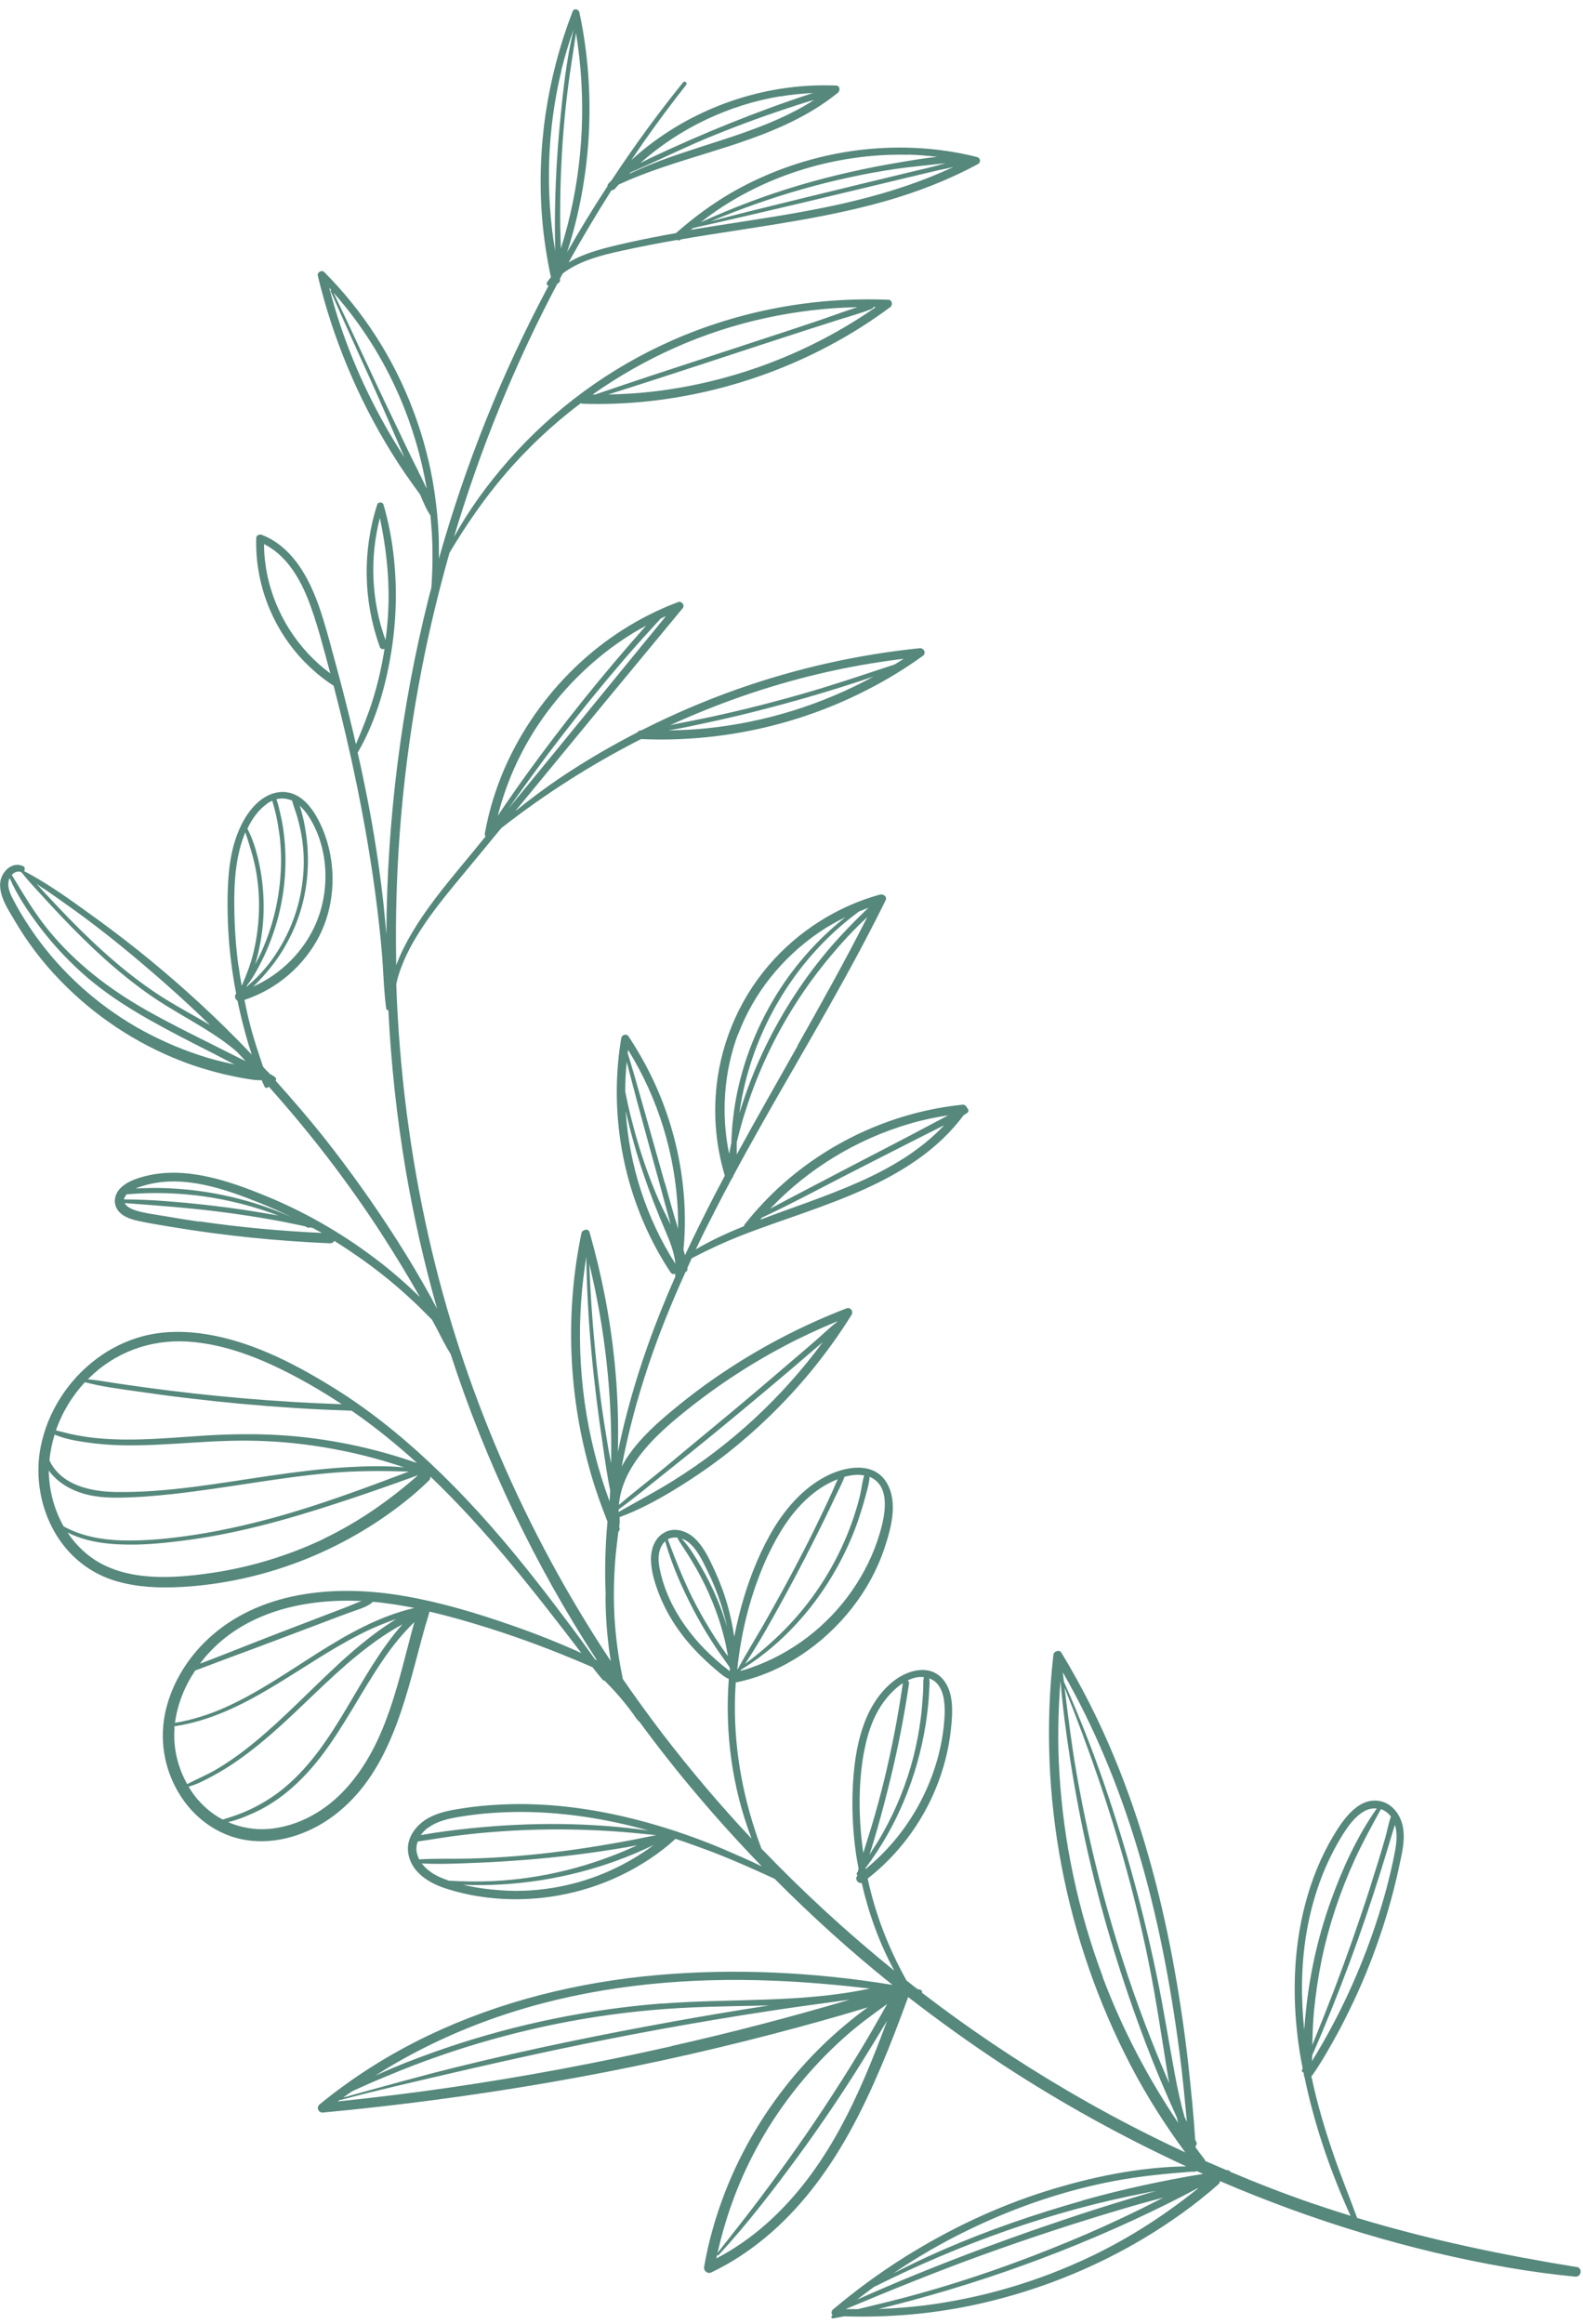 <svg width="139" height="204" viewBox="0 0 139 204" fill="none" xmlns="http://www.w3.org/2000/svg">
<path d="M138.439 198.996C131.911 197.938 125.476 196.595 119.165 194.685C118.463 192.753 117.679 190.857 117.02 188.913C116.293 186.773 115.652 184.61 115.183 182.402C115.172 182.359 115.16 182.316 115.149 182.274C115.789 181.4 116.335 180.46 116.878 179.506C117.451 178.498 117.992 177.484 118.494 176.434C119.507 174.377 120.38 172.251 121.119 170.085C121.861 167.933 122.467 165.726 122.928 163.497C123.17 162.395 123.425 161.228 123.123 160.103C122.891 159.235 122.271 158.409 121.372 158.147C119.376 157.568 117.929 159.725 117.071 161.161C115.971 163.011 115.161 165.029 114.615 167.113C113.489 171.382 113.451 175.878 114.14 180.225C114.211 180.663 114.301 181.112 114.387 181.547C114.37 181.597 114.338 181.652 114.325 181.716C114.276 181.821 114.374 181.901 114.453 181.911C114.473 181.982 114.492 182.053 114.5 182.142C114.487 182.207 114.502 182.264 114.542 182.299C115.351 186.232 116.651 190.11 118.26 193.768C118.371 194.013 118.483 194.258 118.595 194.503C117.457 194.151 116.33 193.782 115.2 193.398C112.783 192.566 110.404 191.647 108.049 190.645C107.976 190.543 107.849 190.47 107.684 190.484C107.062 190.223 106.454 189.959 105.828 189.684C105.813 189.627 105.794 189.556 105.732 189.496C105.475 189.168 105.233 188.837 104.99 188.505C104.979 188.462 104.982 188.416 104.985 188.369C105.07 188.285 105.114 188.166 105.048 188.032C105.029 187.961 104.981 187.897 104.948 187.83C104.809 185.594 104.576 183.352 104.333 181.128C103.984 178.048 103.526 174.967 102.954 171.916C101.819 165.903 100.214 159.971 97.869 154.313C96.551 151.111 94.987 148.021 93.198 145.067C93.028 144.777 92.531 144.925 92.496 145.255C91.798 151.408 92.05 157.673 93.204 163.756C94.363 169.854 96.417 175.804 99.287 181.305C100.676 183.97 102.293 186.512 104.077 188.933C100.505 187.281 97.005 185.442 93.618 183.45C89.23 180.872 84.999 178.024 80.963 174.925C80.993 174.81 80.927 174.675 80.779 174.638C80.699 174.629 80.635 174.616 80.552 174.592C80.224 174.344 79.911 174.093 79.598 173.841C78.031 171.026 76.867 168.057 76.189 164.898C78.842 162.829 80.922 160.059 82.189 156.943C82.857 155.314 83.301 153.593 83.493 151.848C83.647 150.418 83.805 148.545 82.77 147.373C81.541 145.993 79.568 146.644 78.337 147.661C77.056 148.721 76.224 150.195 75.719 151.749C75.17 153.422 74.964 155.171 74.88 156.918C74.788 158.865 74.893 160.805 75.164 162.731C75.232 163.155 75.303 163.594 75.389 164.029C75.365 164.111 75.345 164.208 75.321 164.291C75.3 164.327 75.279 164.363 75.254 164.385C75.188 164.479 75.229 164.575 75.305 164.631C75.007 164.894 75.316 165.36 75.664 165.283C76.273 167.957 77.219 170.572 78.525 172.984C74.413 169.661 70.523 166.08 66.863 162.27C65.323 158.182 64.477 153.877 64.531 149.499C64.535 148.887 64.573 148.282 64.606 147.663C64.635 147.655 64.686 147.672 64.728 147.66C68.708 146.823 72.295 144.351 74.79 141.181C76.037 139.595 77.019 137.821 77.658 135.911C78.239 134.184 78.861 131.927 77.897 130.217C76.759 128.203 74.136 128.722 72.433 129.636C70.569 130.639 69.128 132.246 68.024 134.022C66.839 135.957 65.967 138.082 65.317 140.24C64.976 141.369 64.699 142.511 64.472 143.67C64.332 142.747 64.145 141.82 63.883 140.899C63.579 139.821 63.171 138.755 62.699 137.737C62.26 136.787 61.766 135.744 60.989 135.022C60.293 134.369 59.202 134.021 58.326 134.53C57.446 135.025 57.124 136.057 57.164 137.008C57.195 138.037 57.542 139.104 57.919 140.056C58.286 140.964 58.748 141.832 59.289 142.648C59.911 143.596 60.651 144.466 61.45 145.274C61.848 145.671 62.256 146.049 62.675 146.41C63.09 146.757 63.502 147.15 63.995 147.384C63.644 152.086 64.275 156.845 65.95 161.264C65.961 161.306 65.976 161.363 66.002 161.402C63.236 158.466 60.63 155.381 58.18 152.192C56.973 150.608 55.805 148.999 54.677 147.363C54.669 147.335 54.68 147.317 54.672 147.288C54.183 144.947 53.912 142.563 53.904 140.185C53.893 138.998 53.953 137.792 54.05 136.607C54.109 136.026 54.172 135.46 54.246 134.876C54.269 134.732 54.277 134.593 54.3 134.449C54.399 134.362 54.451 134.21 54.377 134.047C54.377 134.047 54.373 134.033 54.369 134.019C54.415 133.732 54.428 133.438 54.403 133.171C55.996 132.591 57.5 131.791 58.942 130.932C60.501 129.995 62.009 128.981 63.462 127.875C66.309 125.677 68.904 123.166 71.186 120.404C72.481 118.821 73.68 117.172 74.764 115.432C74.956 115.121 74.706 114.7 74.316 114.85C70.673 116.254 67.193 118.041 63.931 120.181C62.299 121.244 60.725 122.413 59.217 123.657C57.759 124.856 56.309 126.145 55.223 127.702C54.987 128.025 54.788 128.368 54.592 128.726C55.163 125.704 55.972 122.71 56.954 119.792C57.885 117.025 58.986 114.32 60.191 111.662C60.302 111.617 60.38 111.505 60.366 111.341C60.366 111.341 60.359 111.312 60.355 111.298C60.48 111.02 60.605 110.743 60.74 110.447C62.18 109.695 63.654 109.01 65.168 108.421C67.029 107.694 68.917 107.066 70.793 106.396C74.223 105.171 77.656 103.84 80.634 101.729C82.156 100.65 83.516 99.37 84.621 97.884C84.728 97.825 84.82 97.77 84.923 97.696C85.105 97.572 85.047 97.358 84.913 97.257C84.867 97.086 84.707 96.946 84.499 96.971C78.705 97.562 73.137 100.03 68.785 103.882C67.544 104.977 66.409 106.182 65.391 107.477C65.359 107.531 65.328 107.585 65.325 107.632C63.871 108.22 62.437 108.879 61.098 109.665C61.606 108.582 62.146 107.507 62.691 106.446C63.214 105.421 63.74 104.41 64.285 103.409C64.346 103.347 64.388 103.275 64.397 103.196C66.136 99.953 67.966 96.762 69.81 93.568C72.259 89.311 74.709 85.053 76.93 80.69C77.212 80.141 77.481 79.596 77.759 79.033C77.93 78.697 77.556 78.447 77.255 78.527C73.47 79.572 70.04 81.773 67.492 84.744C64.757 87.934 63.123 91.972 62.847 96.151C62.686 98.528 62.961 100.926 63.646 103.199C63.374 103.73 63.084 104.25 62.812 104.781C61.891 106.553 60.995 108.365 60.147 110.179C60.101 110.008 60.059 109.851 60.013 109.681C60.114 108.738 60.145 107.769 60.134 106.81C60.12 105.441 59.998 104.07 59.786 102.708C59.364 100.044 58.577 97.447 57.442 94.99C56.792 93.592 56.031 92.24 55.181 90.957C55.004 90.699 54.597 90.839 54.551 91.126C53.623 96.654 54.356 102.423 56.617 107.539C57.246 108.973 58.001 110.357 58.877 111.679C58.983 111.849 59.156 111.863 59.292 111.797C59.299 111.825 59.293 111.857 59.286 111.89C59.287 111.95 59.284 111.997 59.299 112.054C58.41 114.062 57.59 116.097 56.857 118.17C55.783 121.205 54.897 124.311 54.253 127.459C54.382 122.846 53.987 118.222 53.097 113.7C52.738 111.844 52.289 109.996 51.768 108.167C51.665 107.783 51.121 107.928 51.054 108.251C49.647 115.022 49.886 122.098 51.714 128.749C52.153 130.386 52.72 131.989 53.341 133.562C53.151 135.657 53.091 137.779 53.181 139.891C53.186 139.966 53.18 140.059 53.17 140.138C53.175 142.044 53.33 143.94 53.632 145.812C46.111 134.462 40.626 121.833 37.623 108.509C35.979 101.229 35.052 93.818 34.793 86.381C34.854 86.151 34.897 85.91 34.972 85.676C35.348 84.447 35.923 83.27 36.596 82.174C38.032 79.806 39.894 77.705 41.639 75.574C42.425 74.616 43.212 73.658 44.013 72.695C47.829 69.705 51.971 67.069 56.292 64.874C63.124 65.179 70.015 63.699 76.111 60.57C77.826 59.699 79.474 58.693 81.03 57.574C81.354 57.35 81.13 56.86 80.757 56.899C75.322 57.455 69.969 58.661 64.822 60.467C61.92 61.489 59.072 62.71 56.33 64.101C56.33 64.101 56.33 64.101 56.316 64.104C56.147 64.104 56.03 64.181 55.952 64.293C53.984 65.309 52.068 66.402 50.211 67.602C48.482 68.706 46.83 69.927 45.24 71.207C47.938 67.936 50.633 64.651 53.331 61.38C55.531 58.715 57.736 56.064 59.937 53.4C60.17 53.124 59.847 52.722 59.53 52.853C56.157 54.123 53.08 56.092 50.495 58.584C47.896 61.081 45.787 64.088 44.336 67.375C43.528 69.225 42.929 71.17 42.572 73.158C42.556 73.269 42.578 73.355 42.64 73.414C42.295 73.842 41.935 74.275 41.59 74.703C39.798 76.892 37.92 79.043 36.434 81.455C35.813 82.46 35.22 83.566 34.792 84.718C34.609 75.963 35.371 67.184 37.056 58.585C37.715 55.204 38.532 51.842 39.469 48.524C40.919 46.091 42.532 43.752 44.378 41.594C46.273 39.392 48.391 37.391 50.681 35.633C50.784 35.559 50.902 35.482 51.001 35.394C51.051 35.411 51.106 35.443 51.167 35.441C58.641 35.682 66.22 33.849 72.813 30.343C74.681 29.355 76.478 28.217 78.179 26.952C78.41 26.784 78.345 26.313 78.008 26.312C71.51 26.054 65.018 27.244 59.061 29.863C53.544 32.287 48.594 35.917 44.622 40.445C42.825 42.498 41.185 44.738 39.864 47.136C42.16 39.442 45.191 31.977 48.951 24.882C49.109 24.839 49.211 24.705 49.172 24.502C49.172 24.502 49.168 24.488 49.164 24.474C49.244 24.315 49.328 24.17 49.408 24.012C50.886 22.883 52.797 22.402 54.609 22.008C56.217 21.653 57.822 21.345 59.449 21.062C59.558 21.124 59.68 21.122 59.79 21.016C59.79 21.016 59.79 21.016 59.804 21.012C60.653 20.861 61.506 20.724 62.345 20.591C67.496 19.775 72.696 19.084 77.715 17.663C80.538 16.86 83.263 15.81 85.85 14.415C86.161 14.255 86.1 13.859 85.772 13.78C82.201 12.875 78.451 12.736 74.801 13.256C71.155 13.79 67.627 14.995 64.428 16.798C62.604 17.836 60.928 19.079 59.35 20.463C57.856 20.726 56.369 21.017 54.879 21.355C53.232 21.736 51.41 22.148 49.929 23.033C51.117 20.884 52.378 18.776 53.693 16.699C53.801 16.701 53.915 16.67 53.996 16.572C54.113 16.434 54.219 16.314 54.339 16.19C59.284 13.919 64.758 13.048 69.647 10.624C71.041 9.93 72.372 9.116 73.582 8.135C73.795 7.956 73.752 7.51 73.414 7.509C67.55 7.265 61.661 9.163 57.016 12.727C56.469 13.148 55.93 13.598 55.427 14.068C55.793 13.543 56.14 13.007 56.506 12.482C57.705 10.772 58.958 9.094 60.251 7.45C60.388 7.276 60.116 7.059 59.978 7.234C57.743 9.999 55.657 12.862 53.715 15.808C53.62 15.91 53.524 16.012 53.429 16.114C53.358 16.194 53.334 16.277 53.339 16.352C52.096 18.241 50.926 20.172 49.796 22.138C49.947 21.67 50.094 21.188 50.227 20.71C50.67 19.157 51.012 17.57 51.26 15.978C51.758 12.854 51.88 9.648 51.648 6.49C51.512 4.665 51.257 2.857 50.874 1.083C50.802 0.812 50.401 0.691 50.283 0.997C48.028 6.835 47.087 13.114 47.618 19.334C47.763 21.019 48.022 22.674 48.375 24.334C48.258 24.472 48.142 24.61 48.044 24.759C47.945 24.907 48.045 25.048 48.164 25.093C44.096 32.698 40.879 40.731 38.536 49.049C38.542 48.559 38.545 48.054 38.534 47.554C38.519 46.81 38.475 46.074 38.399 45.332C38.391 45.303 38.398 45.271 38.405 45.239C38.401 45.225 38.397 45.21 38.393 45.196C38.265 43.857 38.075 42.52 37.795 41.191C36.912 37.033 35.294 33.057 32.985 29.48C31.675 27.451 30.158 25.569 28.46 23.872C28.253 23.669 27.839 23.901 27.901 24.19C29.204 29.624 31.369 34.841 34.303 39.609C35.096 40.907 35.971 42.168 36.885 43.403C37.16 44.031 37.411 44.681 37.794 45.25C37.842 45.771 37.889 46.292 37.922 46.818C38.008 48.397 37.99 49.988 37.878 51.575C37.803 51.869 37.725 52.15 37.651 52.444C35.22 62.097 33.974 72.044 33.927 82.005C33.848 81.08 33.755 80.159 33.661 79.238C33.314 76.111 32.831 72.991 32.219 69.905C31.965 68.615 31.701 67.343 31.405 66.065C32.847 63.603 33.716 60.776 34.226 57.985C34.767 55.078 34.9 52.083 34.602 49.141C34.437 47.492 34.138 45.863 33.668 44.28C33.607 44.053 33.204 44.038 33.129 44.272C31.812 48.348 31.892 52.767 33.352 56.785C33.42 56.98 33.614 57.02 33.764 56.949C33.529 58.477 33.183 59.989 32.721 61.47C32.306 62.787 31.787 64.055 31.253 65.327C30.902 63.789 30.523 62.258 30.129 60.731C29.739 59.218 29.32 57.713 28.916 56.204C28.581 55.012 28.243 53.806 27.794 52.644C26.884 50.279 25.467 47.912 22.983 46.945C22.795 46.873 22.502 46.982 22.502 47.211C22.374 51.197 23.908 55.15 26.673 58.025C27.458 58.837 28.31 59.555 29.258 60.171C29.258 60.171 29.272 60.167 29.29 60.177C29.29 60.177 29.298 60.206 29.302 60.22C30.842 66.139 32.099 72.15 32.927 78.214C33.154 79.923 33.357 81.654 33.51 83.368C33.662 85.081 33.686 86.83 33.913 88.539C33.94 88.638 34.013 88.68 34.102 88.671C34.334 93.37 34.841 98.07 35.625 102.712C36.328 106.827 37.247 110.883 38.38 114.882C38.202 114.564 38.035 114.227 37.858 113.908C36.933 112.234 35.952 110.574 34.921 108.958C32.88 105.752 30.669 102.652 28.305 99.669C26.989 98.023 25.613 96.439 24.213 94.876C24.272 94.753 24.252 94.621 24.117 94.52C23.965 94.409 23.802 94.315 23.642 94.236C23.623 94.164 23.557 94.09 23.467 94.038C23.339 93.905 23.211 93.771 23.098 93.634C22.702 92.443 22.292 91.256 21.982 90.042C21.78 89.288 21.624 88.536 21.465 87.77C24.3 86.842 26.708 84.778 28.054 82.129C29.573 79.097 29.569 75.36 28.124 72.314C27.497 71.003 26.475 69.537 24.843 69.516C23.215 69.51 21.975 70.895 21.288 72.224C20.464 73.787 20.143 75.567 20.041 77.303C19.926 79.165 19.984 81.041 20.128 82.895C20.258 84.355 20.46 85.796 20.738 87.232C20.55 87.389 20.638 87.717 20.855 87.842C20.949 88.305 21.056 88.764 21.164 89.224C21.433 90.342 21.734 91.466 22.107 92.572C21.64 92.087 21.169 91.587 20.687 91.106C18.014 88.404 15.168 85.856 12.199 83.478C10.697 82.279 9.159 81.119 7.585 80C6.063 78.897 4.511 77.802 2.865 76.87C2.63 76.735 2.398 76.614 2.166 76.493C2.166 76.493 2.144 76.468 2.126 76.458C2.21 76.313 2.196 76.088 2.008 76.017C1.002 75.584 0.062 76.599 0.012 77.558C-0.045 78.718 0.716 79.842 1.277 80.79C2.381 82.676 3.712 84.44 5.239 86.014C8.259 89.157 11.974 91.625 16.058 93.186C17.223 93.636 18.421 93.987 19.637 94.287C20.224 94.419 20.812 94.551 21.407 94.651C21.904 94.732 22.441 94.847 22.969 94.813C23.051 95.004 23.147 95.192 23.229 95.384C23.322 95.557 23.526 95.518 23.595 95.377C27.208 99.414 30.523 103.713 33.476 108.262C34.632 110.058 35.745 111.865 36.795 113.72C36.806 113.763 36.85 113.812 36.862 113.855C36.734 113.721 36.61 113.602 36.468 113.472C35.209 112.268 33.88 111.144 32.47 110.119C29.678 108.059 26.622 106.33 23.414 105.008C20.174 103.679 16.398 102.356 12.854 103.214C12.049 103.415 11.187 103.691 10.593 104.278C10.083 104.781 9.901 105.531 10.299 106.157C10.674 106.758 11.433 107.013 12.086 107.158C13.048 107.373 14.024 107.524 15.004 107.688C19.63 108.463 24.298 108.936 28.969 109.134C29.156 109.145 29.284 109.05 29.358 108.923C30.058 109.361 30.748 109.817 31.427 110.291C32.934 111.337 34.375 112.477 35.735 113.714C36.5 114.394 37.215 115.118 37.931 115.842C38.053 116.068 38.171 116.281 38.293 116.508C38.701 117.283 39.087 118.095 39.562 118.838C42.638 128.313 46.965 137.361 52.417 145.741C52.362 145.71 52.312 145.693 52.257 145.662C51.398 144.458 50.524 143.258 49.625 142.08C48.407 140.453 47.16 138.834 45.878 137.255C43.375 134.157 40.706 131.18 37.796 128.45C35.047 125.861 32.081 123.497 28.842 121.542C25.559 119.538 21.963 117.74 18.13 117.119C16.285 116.82 14.381 116.812 12.559 117.285C11.07 117.683 9.672 118.363 8.437 119.305C5.947 121.177 4.165 123.974 3.569 127.017C2.957 130.172 3.794 133.64 5.934 136.072C7.079 137.368 8.541 138.303 10.205 138.788C12.053 139.33 13.992 139.406 15.912 139.303C23.064 138.913 30.083 136.193 35.666 131.722C36.361 131.169 37.032 130.578 37.676 129.947C37.785 129.842 37.802 129.73 37.782 129.599C42.709 134.305 46.915 139.693 51.048 145.101C49.058 144.2 47.015 143.389 44.952 142.676C41.889 141.605 38.751 140.66 35.534 140.103C29.819 139.102 23.279 139.542 18.69 143.487C16.669 145.219 15.149 147.564 14.543 150.168C13.978 152.638 14.388 155.199 15.694 157.382C16.956 159.515 19.086 161.111 21.572 161.513C24.267 161.95 27.073 161.031 29.236 159.429C34.128 155.814 35.518 149.491 36.999 143.968C37.206 143.195 37.427 142.419 37.667 141.652C37.68 141.588 37.694 141.523 37.693 141.462C39.474 141.87 41.221 142.378 42.947 142.923C45.847 143.84 48.713 144.918 51.506 146.122C51.68 146.198 51.853 146.274 52.027 146.349C52.309 146.716 52.606 147.079 52.899 147.428C52.965 147.502 53.034 147.529 53.095 147.528C53.391 147.83 53.668 148.122 53.95 148.428C54.534 149.064 55.084 149.741 55.594 150.444C55.741 150.648 55.919 150.967 56.148 151.135C59.433 155.61 63.038 159.847 66.898 163.832C65.733 163.26 64.521 162.745 63.341 162.237C61.269 161.373 59.152 160.629 56.979 160.021C52.749 158.835 48.355 158.181 43.95 158.401C42.829 158.457 41.706 158.559 40.602 158.733C39.555 158.891 38.502 159.082 37.569 159.607C36.785 160.061 36.131 160.77 35.894 161.658C35.653 162.592 35.999 163.598 36.646 164.294C37.341 165.054 38.289 165.502 39.26 165.806C40.181 166.093 41.133 166.326 42.091 166.466C43.95 166.762 45.858 166.784 47.735 166.572C51.515 166.138 55.19 164.681 58.201 162.348C58.57 162.066 58.932 161.755 59.29 161.431C59.29 161.431 59.29 161.431 59.315 161.409C60.409 161.772 61.497 162.167 62.589 162.576C63.702 163.01 64.809 163.477 65.905 163.961C66.618 164.273 67.32 164.604 68.019 164.92C71.293 168.208 74.737 171.329 78.368 174.231C71.534 173.118 64.565 172.758 57.657 173.373C50.75 173.988 43.898 175.671 37.627 178.663C34.214 180.295 30.997 182.317 28.066 184.719C27.75 184.972 27.945 185.469 28.35 185.437C35.01 184.812 41.633 183.937 48.231 182.795C54.814 181.657 61.354 180.24 67.821 178.553C70.63 177.815 73.417 177.053 76.196 176.202C75.514 176.69 74.843 177.221 74.204 177.758C72.636 179.063 71.196 180.502 69.876 182.045C67.251 185.129 65.128 188.658 63.666 192.422C62.841 194.55 62.207 196.764 61.825 199.003C61.772 199.322 62.129 199.623 62.443 199.478C65.871 197.843 68.785 195.322 71.14 192.372C73.738 189.128 75.667 185.392 77.286 181.586C78.174 179.517 78.975 177.41 79.743 175.297C82.435 177.384 85.207 179.372 88.057 181.248C93.172 184.592 98.576 187.584 104.161 190.161C100.019 190.218 95.85 191.091 91.927 192.31C87.525 193.688 83.319 195.685 79.419 198.134C77.212 199.518 75.123 201.055 73.133 202.732C72.985 202.863 72.978 203.125 73.116 203.24C72.944 203.286 72.966 203.54 73.156 203.504C73.479 203.448 73.797 203.378 74.12 203.322C78.592 203.466 83.055 203.003 87.375 201.891C91.971 200.721 96.391 198.896 100.464 196.462C102.764 195.082 104.968 193.516 106.977 191.741C107.077 191.653 107.111 191.553 107.131 191.456C115.245 194.942 123.752 197.546 132.438 199.048C134.384 199.381 136.343 199.649 138.312 199.839C138.862 199.89 138.997 199.075 138.435 198.982L138.439 198.996ZM122.477 160.154C122.73 160.926 122.629 161.807 122.472 162.597C122.063 164.736 121.482 166.86 120.792 168.922C119.432 173.009 117.611 176.976 115.361 180.66C115.309 180.751 115.256 180.841 115.204 180.931C115.205 180.763 115.22 180.591 115.221 180.423C117.521 175.153 119.525 169.749 121.233 164.272C121.49 163.455 121.733 162.643 121.986 161.812C122.115 161.38 122.245 160.949 122.375 160.517C122.42 160.399 122.451 160.284 122.492 160.15L122.477 160.154ZM122.136 159.452C121.915 160.061 121.804 160.732 121.63 161.343C121.419 162.101 121.179 162.867 120.95 163.615C120.488 165.097 120.026 166.579 119.517 168.058C118.528 171.008 117.456 173.935 116.311 176.82C115.955 177.724 115.581 178.618 115.225 179.522C115.253 178.538 115.284 177.568 115.373 176.583C115.519 175.064 115.743 173.555 116.047 172.054C116.682 168.985 117.681 166.017 118.988 163.164C119.676 161.668 120.473 160.233 121.256 158.803C121.578 158.915 121.879 159.124 122.118 159.442L122.136 159.452ZM114.526 178.229C114.23 175.41 114.24 172.584 114.7 169.776C115.031 167.749 115.6 165.75 116.415 163.869C116.836 162.917 117.32 161.979 117.867 161.1C118.362 160.311 118.938 159.485 119.761 159.005C120.131 158.784 120.511 158.713 120.889 158.749C119.166 161.194 117.88 164.01 116.878 166.797C115.813 169.752 115.092 172.844 114.731 175.962C114.642 176.718 114.572 177.485 114.515 178.247L114.526 178.229ZM81.132 147.217C81.132 147.217 81.118 147.221 81.122 147.235C81.058 147.511 81.073 147.797 81.07 148.073C81.064 148.395 81.044 148.72 81.02 149.032C80.975 149.609 80.931 150.185 80.857 150.769C80.71 151.938 80.487 153.111 80.196 154.257C79.593 156.586 78.679 158.845 77.494 160.947C77.13 161.594 76.74 162.202 76.337 162.814C76.601 162.026 76.844 161.213 77.072 160.404C77.457 159.035 77.823 157.655 78.158 156.268C78.847 153.459 79.403 150.61 79.822 147.766C79.835 147.641 79.783 147.563 79.692 147.511C80.152 147.281 80.639 147.151 81.132 147.217ZM75.85 153.896C76.124 152.343 76.61 150.778 77.535 149.478C77.946 148.894 78.561 148.211 79.279 147.744C78.87 150.569 78.332 153.368 77.663 156.141C77.319 157.546 76.942 158.944 76.528 160.321C76.292 161.101 76.038 161.871 75.802 162.652C75.394 159.755 75.341 156.749 75.846 153.882L75.85 153.896ZM76.003 163.971C78.777 160.298 80.559 155.899 81.28 151.373C81.388 150.688 81.474 149.979 81.535 149.291C81.565 148.947 81.582 148.607 81.598 148.267C81.608 147.959 81.656 147.626 81.59 147.323C83.032 147.837 83.009 149.811 82.913 151.058C82.784 152.694 82.418 154.303 81.849 155.844C80.68 159.041 78.655 161.903 76.011 164.06C76.004 164.032 75.996 164.004 75.988 163.975L76.003 163.971ZM76.361 129.637C76.361 129.637 76.393 129.643 76.411 129.654C78.26 130.486 77.701 133.092 77.246 134.602C76.717 136.407 75.871 138.114 74.795 139.653C72.623 142.768 69.49 145.164 65.895 146.402C65.602 146.511 65.301 146.591 65.001 146.672C65.022 146.636 65.043 146.6 65.078 146.56C69.769 143.685 73.326 138.979 75.208 133.867C75.47 133.125 75.713 132.373 75.914 131.633C76.084 131.008 76.31 130.306 76.361 129.637ZM75.88 129.506C75.72 130.052 75.65 130.651 75.526 131.218C75.361 131.919 75.149 132.616 74.919 133.303C74.472 134.613 73.921 135.875 73.268 137.103C71.941 139.594 70.201 141.861 68.139 143.786C67.282 144.596 66.367 145.36 65.419 146.056C66.68 144.178 67.78 142.159 68.874 140.172C70.111 137.918 71.279 135.637 72.411 133.334C72.739 132.667 73.052 132.003 73.365 131.34C73.629 130.78 73.941 130.224 74.15 129.634C74.709 129.484 75.315 129.398 75.866 129.51L75.88 129.506ZM67.476 136.442C68.328 134.642 69.404 132.874 70.899 131.527C71.626 130.86 72.458 130.301 73.368 129.92C73.44 129.901 73.493 129.871 73.561 129.838C73.394 130.188 73.249 130.562 73.096 130.908C72.835 131.481 72.571 132.041 72.306 132.6C71.757 133.754 71.203 134.894 70.617 136.028C69.449 138.309 68.212 140.563 66.938 142.796C66.214 144.043 65.464 145.251 64.775 146.519C64.775 146.519 64.747 146.526 64.736 146.545C65.092 143.062 65.99 139.602 67.472 136.428L67.476 136.442ZM60.496 135.413C61.268 136.061 61.729 137.097 62.167 137.987C62.609 138.891 62.979 139.814 63.295 140.766C63.507 141.442 63.694 142.14 63.849 142.831C63.595 141.998 63.309 141.16 62.973 140.365C62.555 139.378 62.084 138.421 61.549 137.511C61.065 136.68 60.526 135.756 59.847 135.053C60.082 135.128 60.317 135.263 60.514 135.424L60.496 135.413ZM59.472 134.971C59.702 135.428 60.01 135.834 60.279 136.265C60.592 136.746 60.876 137.234 61.16 137.722C61.681 138.636 62.134 139.582 62.53 140.544C62.934 141.535 63.28 142.54 63.54 143.569C63.674 144.068 63.782 144.588 63.873 145.097C63.896 145.183 63.904 145.272 63.913 145.361C63.865 145.298 63.8 145.224 63.752 145.16C63.436 144.726 63.149 144.284 62.844 143.832C62.24 142.895 61.675 141.933 61.149 140.945C60.157 139.074 59.383 137.1 58.637 135.118C58.89 134.974 59.159 134.948 59.44 134.964L59.472 134.971ZM64.088 146.703C63.888 146.528 63.659 146.36 63.444 146.189C63.069 145.877 62.709 145.562 62.359 145.229C61.702 144.611 61.095 143.95 60.553 143.241C59.449 141.812 58.572 140.201 58.103 138.45C57.863 137.553 57.612 136.446 58.152 135.599C58.226 135.472 58.321 135.371 58.406 135.287C58.984 137.329 59.852 139.309 60.834 141.197C61.333 142.147 61.858 143.074 62.436 143.972C62.727 144.428 63.014 144.87 63.33 145.304C63.499 145.533 63.657 145.781 63.826 146.01C63.9 146.113 63.973 146.215 64.046 146.317C64.062 146.374 64.077 146.431 64.092 146.488C64.083 146.567 64.069 146.632 64.074 146.707L64.088 146.703ZM79.925 98.624C81.019 98.3 82.141 98.076 83.259 97.898C83.152 97.957 83.031 98.02 82.924 98.079C82.318 98.394 81.716 98.724 81.11 99.038C79.93 99.675 78.729 100.287 77.531 100.913C75.161 102.143 72.805 103.369 70.438 104.614C69.497 105.11 68.567 105.588 67.63 106.099C70.967 102.58 75.242 99.985 79.911 98.627L79.925 98.624ZM66.944 106.862C69.278 105.779 71.544 104.562 73.836 103.383C76.21 102.167 78.585 100.951 80.963 99.749C81.612 99.423 82.261 99.096 82.91 98.77C78.717 103.219 72.39 104.915 66.753 107.066C66.81 106.99 66.884 106.924 66.941 106.848L66.944 106.862ZM70.052 91.779C68.251 94.962 66.446 98.131 64.695 101.331C64.689 100.967 64.688 100.616 64.696 100.248C64.94 99.267 65.201 98.297 65.514 97.343C66.042 95.707 66.671 94.104 67.405 92.549C68.883 89.422 70.767 86.491 72.99 83.851C73.608 83.121 74.243 82.401 74.905 81.72C75.266 81.349 75.63 80.992 75.999 80.649C76.048 80.605 76.098 80.562 76.147 80.518C74.209 84.333 72.125 88.065 70.023 91.786L70.052 91.779ZM76.299 79.653C76.136 79.788 75.981 79.952 75.821 80.102C75.506 80.415 75.187 80.714 74.876 81.041C74.261 81.664 73.653 82.315 73.077 82.973C71.905 84.325 70.828 85.742 69.859 87.223C67.939 90.133 66.382 93.311 65.276 96.629C65.156 96.981 65.039 97.348 64.923 97.715C65.681 92.187 68.269 86.901 72.159 82.868C73.167 81.82 74.263 80.87 75.428 80.009C75.717 79.885 76.024 79.773 76.317 79.664L76.299 79.653ZM64.815 90.786C66.178 87.171 68.678 84.075 71.864 81.879C72.614 81.358 73.415 80.914 74.228 80.513C72.191 82.127 70.402 84.041 68.919 86.177C66.899 89.114 65.445 92.449 64.723 95.938C64.433 97.374 64.258 98.839 64.219 100.299C64.152 100.622 64.089 100.96 64.022 101.283C63.304 97.798 63.555 94.099 64.808 90.758L64.815 90.786ZM55.029 93.195C56.211 97.837 57.536 102.441 58.776 107.067C58.814 107.21 58.856 107.366 58.895 107.509C58.553 106.807 58.179 106.098 57.87 105.403C56.883 103.15 56.103 100.811 55.498 98.44C55.265 97.572 55.076 96.692 54.9 95.808C54.898 94.939 54.941 94.073 55.032 93.209L55.029 93.195ZM54.96 97.577C55.752 101.164 56.964 104.654 58.421 108.032C58.824 108.962 59.205 109.928 59.307 110.938C56.748 106.94 55.26 102.303 54.946 97.581L54.96 97.577ZM58.37 103.835C57.641 101.284 56.94 98.725 56.21 96.174C55.86 94.925 55.496 93.68 55.117 92.439C55.123 92.346 55.143 92.249 55.149 92.156C57.791 96.407 59.287 101.3 59.519 106.289C59.538 106.818 59.539 107.336 59.543 107.869C59.528 107.812 59.509 107.741 59.494 107.684C59.089 106.404 58.746 105.122 58.385 103.831L58.37 103.835ZM59.538 124.395C62.425 122.003 65.558 119.898 68.866 118.157C70.384 117.353 71.954 116.628 73.543 115.973C73.543 115.973 73.533 115.991 73.522 116.009C72.901 116.496 72.342 117.043 71.757 117.55C71.136 118.098 70.498 118.635 69.874 119.169C68.615 120.254 67.352 121.324 66.09 122.395C63.564 124.536 60.981 126.632 58.438 128.763C57.083 129.889 55.68 130.952 54.346 132.102C54.603 128.936 57.164 126.358 59.538 124.395ZM54.327 132.489C55.653 131.539 56.905 130.486 58.183 129.472C59.485 128.437 60.774 127.405 62.058 126.359C64.638 124.249 67.21 122.11 69.746 119.951C70.444 119.351 71.143 118.752 71.841 118.153C71.965 118.044 72.104 117.93 72.242 117.817C68.688 122.645 64.228 126.784 59.114 129.97C57.552 130.954 55.908 131.806 54.313 132.722C54.308 132.647 54.318 132.568 54.327 132.489ZM53.53 131.802C51.437 126.168 50.602 120.075 51.037 114.085C51.129 112.824 51.286 111.577 51.486 110.318C51.55 115.824 52.106 121.336 52.92 126.778C53.113 128.13 53.31 129.496 53.579 130.843C53.559 131.169 53.55 131.477 53.53 131.802ZM53.665 128.471C53.587 128.064 53.508 127.658 53.434 127.266C53.197 125.865 52.974 124.46 52.779 123.047C52.408 120.232 52.124 117.394 51.932 114.562C51.852 113.347 51.787 112.129 51.739 110.921C53.121 116.593 53.769 122.446 53.662 128.288C53.663 128.349 53.653 128.428 53.654 128.489L53.665 128.471ZM71.881 59.156C74.348 58.571 76.838 58.133 79.349 57.826C79.089 58.002 78.811 58.168 78.548 58.33C76.024 59.159 73.522 60.013 70.975 60.756C68.142 61.577 65.286 62.311 62.399 62.932C61.224 63.186 60.038 63.397 58.849 63.654C63.031 61.741 67.395 60.22 71.867 59.16L71.881 59.156ZM61.93 63.47C63.38 63.158 64.827 62.831 66.262 62.462C69.122 61.741 71.945 60.939 74.74 60.037C75.391 59.832 76.053 59.609 76.7 59.39C72.174 61.854 67.161 63.411 62.023 63.933C60.904 64.05 59.78 64.092 58.666 64.115C59.756 63.946 60.841 63.701 61.93 63.47ZM58.524 54.023C54.874 58.494 51.21 62.97 47.546 67.446L44.654 70.967C44.731 70.855 44.819 70.725 44.911 70.609C45.343 69.989 45.779 69.384 46.216 68.779C47.123 67.529 48.031 66.279 48.979 65.063C50.852 62.608 52.802 60.209 54.814 57.87C55.855 56.66 56.933 55.471 58.014 54.296C58.193 54.218 58.367 54.125 58.546 54.047L58.524 54.023ZM47.246 63.636C49.185 60.736 51.678 58.191 54.573 56.225C55.273 55.748 56 55.309 56.737 54.913C53.001 59.118 49.465 63.499 46.176 68.057C45.662 68.775 45.149 69.492 44.653 70.22C44.334 70.687 44.01 71.14 43.709 71.618C44.423 68.787 45.627 66.068 47.246 63.636ZM76.692 26.954C76.692 26.954 76.828 26.948 76.907 26.957C71.166 30.952 64.472 33.509 57.517 34.35C56.151 34.518 54.776 34.596 53.404 34.628C59.318 32.769 65.198 30.781 71.102 28.879C72.006 28.591 72.897 28.307 73.801 28.019C74.72 27.727 75.665 27.474 76.55 27.114C76.622 27.095 76.664 27.023 76.692 26.954ZM67.281 27.904C69.906 27.338 72.596 27.014 75.283 26.965C74.067 27.352 72.871 27.81 71.659 28.211C70.054 28.748 68.449 29.285 66.826 29.811C63.597 30.875 60.38 31.92 57.151 32.983C55.517 33.528 53.884 34.073 52.268 34.627C52.193 34.633 52.114 34.623 52.038 34.628C56.606 31.405 61.784 29.087 67.267 27.908L67.281 27.904ZM79.718 13.571C80.584 13.598 81.43 13.662 82.287 13.768C81.196 13.877 80.096 14.065 79.024 14.245C77.526 14.494 76.025 14.789 74.55 15.124C71.613 15.788 68.712 16.642 65.883 17.705C64.404 18.254 62.958 18.87 61.534 19.511C66.614 15.51 73.298 13.43 79.722 13.585L79.718 13.571ZM83.064 14.322C82.763 14.403 82.463 14.483 82.162 14.564C81.389 14.771 80.605 14.935 79.814 15.132L75.131 16.265C72.035 17.018 68.938 17.771 65.831 18.543C64.682 18.835 63.548 19.124 62.403 19.431C67.576 17.267 73.024 15.67 78.57 14.84C80.061 14.623 81.561 14.496 83.064 14.322ZM60.874 20.024C60.96 20.001 61.06 19.974 61.146 19.951C61.146 19.951 61.16 19.947 61.175 19.943L61.203 19.936C67.284 18.581 73.334 17.113 79.373 15.662C80.254 15.457 81.116 15.241 81.997 15.035C82.574 14.896 83.161 14.8 83.734 14.646C79.592 16.595 75.097 17.739 70.607 18.56C67.303 19.171 63.987 19.617 60.668 20.171C60.732 20.123 60.792 20.061 60.856 20.013L60.874 20.024ZM68.546 8.463C69.499 8.299 70.457 8.21 71.427 8.164C71.369 8.179 71.312 8.194 71.24 8.213C70.633 8.407 70.014 8.618 69.41 8.826C68.216 9.237 67.016 9.681 65.834 10.135C63.483 11.04 61.166 12.011 58.883 13.05C57.994 13.456 57.092 13.866 56.229 14.311C59.674 11.252 64.001 9.192 68.556 8.444L68.546 8.463ZM55.347 15.142C57.592 14.19 59.782 13.084 62.045 12.142C64.352 11.188 66.681 10.32 69.047 9.533C69.723 9.307 70.403 9.094 71.082 8.881C71.211 8.847 71.34 8.812 71.483 8.774C67.413 11.39 62.531 12.409 58.026 14.089C57.079 14.449 56.154 14.834 55.241 15.262C55.276 15.222 55.316 15.196 55.351 15.156L55.347 15.142ZM50.583 2.916C51.489 8.532 51.255 14.301 49.821 19.827C49.648 20.499 49.458 21.16 49.248 21.811C49.231 21.175 49.211 20.525 49.193 19.888C49.178 18.458 49.192 17.02 49.242 15.603C49.342 12.769 49.567 9.947 49.947 7.129C50.138 5.72 50.374 4.314 50.579 2.901L50.583 2.916ZM49.282 6.194C49.583 4.969 49.949 3.757 50.369 2.576C49.724 5.266 49.43 8.061 49.167 10.802C48.895 13.621 48.745 16.438 48.724 19.282C48.718 20.061 48.73 20.852 48.739 21.628C48.734 21.781 48.747 21.946 48.757 22.096C47.867 16.826 48.041 11.409 49.297 6.19L49.282 6.194ZM29.884 28.556C29.519 27.479 29.207 26.373 28.91 25.262C28.972 25.322 29.019 25.386 29.085 25.459C29.042 25.471 29.011 25.525 29.04 25.578C30.18 28.172 31.363 30.754 32.528 33.326C33.547 35.585 34.524 37.856 35.505 40.142C33.156 36.529 31.256 32.644 29.884 28.556ZM36.742 41.382C36.079 40.11 35.484 38.804 34.864 37.521C33.628 34.969 32.431 32.39 31.237 29.826C30.59 28.443 29.944 27.06 29.287 25.695C31.66 28.37 33.594 31.407 35.025 34.686C36.172 37.308 36.991 40.079 37.474 42.91C37.232 42.41 37.002 41.892 36.732 41.4L36.742 41.382ZM33.356 45.463C33.872 47.903 34.169 50.387 34.118 52.887C34.092 53.993 34.005 55.099 33.853 56.193C32.614 52.772 32.444 48.987 33.356 45.463ZM23.465 50.462C23.29 49.579 23.182 48.661 23.186 47.76C25.03 48.685 26.175 50.499 26.956 52.38C27.396 53.452 27.744 54.58 28.074 55.697C28.394 56.832 28.699 57.971 29.004 59.109C26.176 57.029 24.191 53.915 23.469 50.477L23.465 50.462ZM27.108 71.671C28.838 74.351 29.003 77.999 27.794 80.932C26.752 83.454 24.707 85.498 22.227 86.605C22.779 86.09 23.273 85.531 23.746 84.946C24.508 84.01 25.135 82.972 25.653 81.872C26.766 79.499 27.185 76.884 26.998 74.295C26.936 73.548 26.827 72.799 26.676 72.062C26.576 71.631 26.464 71.157 26.317 70.724C26.623 71.008 26.894 71.332 27.108 71.671ZM25.537 70.216C25.537 70.216 25.609 70.257 25.645 70.278C25.787 70.805 26.003 71.326 26.148 71.868C26.32 72.508 26.466 73.171 26.552 73.834C26.727 75.115 26.711 76.431 26.519 77.719C26.183 80.128 25.22 82.43 23.766 84.392C23.147 85.229 22.421 85.957 21.638 86.64C21.655 86.59 21.676 86.554 21.693 86.503C22.239 85.793 22.679 84.973 23.055 84.201C23.592 83.111 24.009 81.977 24.343 80.819C24.983 78.512 25.207 76.087 24.98 73.691C24.923 73.02 24.819 72.346 24.672 71.683C24.602 71.366 24.529 71.035 24.445 70.722C24.392 70.522 24.342 70.337 24.264 70.16C24.665 70.053 25.081 70.063 25.494 70.227L25.537 70.216ZM23.418 70.554C23.575 70.451 23.735 70.363 23.913 70.284C23.933 70.416 23.986 70.555 24.024 70.697C24.108 71.01 24.188 71.309 24.258 71.626C24.382 72.203 24.473 72.774 24.55 73.348C24.691 74.501 24.716 75.684 24.63 76.852C24.472 79.183 23.893 81.489 22.917 83.627C22.764 83.973 22.579 84.313 22.408 84.649C22.493 84.336 22.582 84.037 22.653 83.729C22.95 82.49 23.121 81.238 23.148 79.965C23.172 78.738 23.074 77.513 22.861 76.319C22.63 75.114 22.313 73.872 21.742 72.773C21.738 72.759 21.724 72.763 21.72 72.749C22.131 71.876 22.686 71.086 23.461 70.543L23.418 70.554ZM20.945 84.858C20.702 83.092 20.588 81.291 20.571 79.511C20.56 77.866 20.635 76.198 21.034 74.596C21.159 74.089 21.327 73.571 21.542 73.056C21.9 74.165 22.273 75.271 22.474 76.422C22.687 77.616 22.781 78.827 22.735 80.029C22.7 81.214 22.542 82.4 22.269 83.557C22.026 84.598 21.643 85.571 21.227 86.537C21.121 85.97 21.033 85.414 20.956 84.839L20.945 84.858ZM3.824 77.987C4.612 78.523 5.39 79.078 6.167 79.632C7.723 80.741 9.228 81.894 10.702 83.101C13.374 85.284 15.964 87.566 18.452 89.981C17.157 89.214 15.813 88.491 14.547 87.716C11.379 85.742 8.602 83.221 6.002 80.561C5.301 79.834 4.596 79.092 3.905 78.346C3.668 78.089 3.444 77.829 3.207 77.572C3.414 77.715 3.607 77.862 3.814 78.004L3.824 77.987ZM20.428 93.403C19.451 93.192 18.48 92.949 17.519 92.626C15.601 91.996 13.752 91.164 11.998 90.169C8.513 88.158 5.441 85.396 3.109 82.13C2.466 81.219 1.862 80.282 1.336 79.294C1.033 78.734 0.66 78.087 0.743 77.424C0.755 77.298 0.8 77.179 0.849 77.075C1.501 78.594 2.461 79.999 3.441 81.308C4.534 82.755 5.77 84.102 7.107 85.316C10.067 88.001 13.613 89.843 17.138 91.66C18.221 92.209 19.304 92.758 20.376 93.326C20.449 93.367 20.517 93.394 20.59 93.436C20.539 93.419 20.478 93.42 20.428 93.403ZM21.219 92.978C20.263 92.501 19.303 92.011 18.347 91.535C16.522 90.62 14.682 89.709 12.909 88.704C9.599 86.83 6.61 84.548 4.207 81.591C2.991 80.087 2.031 78.452 1.035 76.796C1.226 76.592 1.497 76.459 1.789 76.518C1.843 76.549 1.883 76.584 1.942 76.629C2.415 77.25 2.966 77.82 3.489 78.397C4.1 79.072 4.725 79.744 5.346 80.401C6.584 81.702 7.862 82.977 9.195 84.176C10.565 85.396 11.995 86.554 13.514 87.581C14.955 88.553 16.481 89.38 17.95 90.283C18.944 90.902 19.899 91.546 20.777 92.303C21.051 92.58 21.311 92.862 21.57 93.143C21.447 93.084 21.324 93.026 21.201 92.967L21.219 92.978ZM12.824 104.016C16.169 103.104 19.793 104.376 22.889 105.622C23.818 105.998 24.726 106.411 25.628 106.856C22.226 105.326 18.497 104.464 14.772 104.302C13.823 104.251 12.864 104.28 11.909 104.322C12.226 104.191 12.552 104.089 12.824 104.016ZM10.94 105.115C10.989 105.011 11.055 104.917 11.136 104.819C11.151 104.815 11.183 104.821 11.201 104.832C15.73 104.442 20.236 105.112 24.45 106.698C23.485 106.53 22.505 106.365 21.529 106.215C19.227 105.87 16.902 105.608 14.585 105.436C13.347 105.34 12.121 105.287 10.892 105.281C10.909 105.23 10.912 105.184 10.926 105.119L10.94 105.115ZM17.459 107.229C16.501 107.089 15.539 106.935 14.573 106.766C13.705 106.617 12.787 106.513 11.953 106.263C11.603 106.158 11.118 105.953 10.947 105.602C13.829 105.821 16.707 106.027 19.57 106.404C21.031 106.592 22.487 106.813 23.953 107.076C24.886 107.238 25.831 107.442 26.758 107.636C26.862 107.685 26.967 107.733 27.054 107.77C27.123 107.798 27.162 107.772 27.197 107.732C27.295 107.752 27.378 107.775 27.475 107.795C27.743 107.937 27.997 108.082 28.265 108.224C24.662 108.061 21.06 107.729 17.484 107.207L17.459 107.229ZM7.798 120.986C10.087 118.71 13.16 117.581 16.383 117.755C20.184 117.973 23.799 119.613 27.051 121.442C28.062 122.011 29.038 122.619 30.008 123.259C24.187 123.064 18.39 122.558 12.625 121.768C11.75 121.651 10.871 121.521 9.992 121.39C9.24 121.271 8.483 121.138 7.713 121.07C7.738 121.048 7.759 121.012 7.798 120.986ZM7.476 121.332C8.93 121.72 10.453 121.907 11.937 122.12C13.486 122.346 15.031 122.558 16.582 122.737C19.689 123.11 22.787 123.394 25.909 123.594C27.564 123.7 29.225 123.774 30.883 123.833C32.615 125.032 34.271 126.343 35.855 127.734C36.114 127.955 36.362 128.194 36.606 128.418C32.711 127.051 28.638 126.22 24.505 125.969C22.401 125.847 20.293 125.878 18.192 125.998C16.035 126.134 13.878 126.33 11.708 126.362C10.515 126.377 9.307 126.334 8.12 126.195C7.518 126.127 6.924 126.027 6.322 125.898C5.85 125.796 5.384 125.661 4.912 125.559C5.455 123.979 6.338 122.522 7.483 121.3L7.476 121.332ZM4.795 125.926C5.645 126.293 6.611 126.462 7.522 126.599C8.545 126.752 9.596 126.837 10.631 126.864C12.73 126.912 14.823 126.763 16.905 126.633C19.091 126.489 21.274 126.393 23.468 126.507C25.597 126.608 27.725 126.877 29.815 127.293C31.74 127.662 33.627 128.179 35.498 128.807C33.843 128.64 32.155 128.696 30.507 128.786C28.241 128.92 25.971 129.208 23.727 129.535C19.253 130.184 14.724 131.032 10.181 130.967C7.978 130.932 5.375 130.378 4.345 128.198C4.345 128.198 4.345 128.198 4.341 128.183C4.412 127.417 4.576 126.656 4.795 125.926ZM4.295 129.096C5.242 130.399 6.812 131.107 8.393 131.339C9.514 131.512 10.652 131.467 11.79 131.421C12.957 131.368 14.109 131.257 15.257 131.133C19.906 130.62 24.502 129.678 29.167 129.282C31.417 129.092 33.66 129.101 35.903 129.171C31.945 130.659 27.972 132.151 23.882 133.262C21.663 133.856 19.422 134.365 17.153 134.714C15.016 135.042 12.838 135.275 10.674 135.214C8.895 135.157 7.136 134.835 5.589 133.983C4.75 132.514 4.307 130.802 4.284 129.114L4.295 129.096ZM28.434 135.078C25.317 136.555 21.998 137.566 18.588 138.068C15.222 138.558 11.201 138.842 8.231 136.86C7.312 136.237 6.531 135.439 5.931 134.517C7.054 135.101 8.341 135.381 9.601 135.502C11.71 135.7 13.856 135.521 15.946 135.251C20.566 134.685 25.092 133.426 29.507 131.983C31.921 131.2 34.319 130.359 36.709 129.489C34.203 131.702 31.462 133.611 28.43 135.064L28.434 135.078ZM18.433 144.99C21.827 141.396 26.934 140.302 31.753 140.536C31.303 140.688 30.867 140.896 30.45 141.054C29.782 141.309 29.128 141.56 28.46 141.816C27.138 142.322 25.816 142.829 24.495 143.336C23.173 143.842 21.855 144.363 20.537 144.884C19.869 145.14 19.22 145.405 18.552 145.661C18.234 145.792 17.894 145.898 17.562 146.033C17.833 145.67 18.122 145.318 18.433 144.99ZM17.126 146.638C17.619 146.475 18.087 146.273 18.576 146.096C19.244 145.841 19.902 145.604 20.57 145.349C21.924 144.849 23.278 144.348 24.628 143.834C25.979 143.32 27.333 142.819 28.669 142.309C29.337 142.054 29.99 141.802 30.662 141.561C31.316 141.31 32.096 141.131 32.654 140.692C32.693 140.666 32.7 140.634 32.706 140.601C33.066 140.627 33.444 140.663 33.797 140.721C34.668 140.823 35.522 140.976 36.38 141.143C30.161 142.611 25.487 147.327 19.745 149.888C18.346 150.506 16.877 150.977 15.364 151.229C15.583 149.584 16.209 148.028 17.13 146.652L17.126 146.638ZM15.31 151.656C15.31 151.656 15.32 151.577 15.322 151.53C21.46 150.618 26.288 146.136 31.683 143.424C32.681 142.912 33.716 142.482 34.785 142.119C34.102 142.547 33.426 143.002 32.776 143.497C31.423 144.516 30.147 145.651 28.926 146.817C26.439 149.162 24.071 151.658 21.343 153.732C20.59 154.3 19.801 154.847 18.978 155.326C18.156 155.806 17.285 156.162 16.436 156.603C15.59 155.105 15.19 153.382 15.328 151.666L15.31 151.656ZM17.396 158.009C17.081 157.635 16.809 157.25 16.558 156.829C17.288 156.634 17.987 156.264 18.657 155.901C19.394 155.505 20.106 155.07 20.778 154.6C22.175 153.631 23.491 152.53 24.749 151.385C27.29 149.071 29.665 146.543 32.425 144.476C33.178 143.908 33.957 143.379 34.765 142.903C34.95 142.792 35.153 142.692 35.339 142.581C31.44 146.983 29.608 153.028 25.025 156.88C24.174 157.596 23.231 158.2 22.243 158.693C21.73 158.953 21.205 159.17 20.658 159.362C20.294 159.49 19.925 159.604 19.557 159.718C18.753 159.293 18.014 158.713 17.41 158.005L17.396 158.009ZM30.367 157.005C28.639 158.917 26.274 160.283 23.688 160.534C22.399 160.65 21.16 160.433 20.031 159.942C20.697 159.794 21.365 159.539 21.954 159.274C22.879 158.889 23.755 158.38 24.565 157.797C25.926 156.806 27.1 155.576 28.139 154.245C30.245 151.514 31.76 148.408 33.718 145.579C34.501 144.438 35.39 143.346 36.388 142.377C34.972 147.455 34.037 152.955 30.391 156.983L30.367 157.005ZM37.568 160.462C38.395 159.828 39.459 159.619 40.459 159.458C41.459 159.297 42.47 159.178 43.483 159.121C47.629 158.849 51.802 159.363 55.817 160.378C56.196 160.475 56.574 160.572 56.957 160.683C51.807 159.957 46.543 159.949 41.377 160.478C39.899 160.63 38.414 160.815 36.952 161.084C37.117 160.842 37.322 160.634 37.549 160.451L37.568 160.462ZM38.597 164.763C38.004 164.495 37.419 164.087 37.034 163.565C38.267 163.646 39.528 163.598 40.774 163.554C42.265 163.506 43.747 163.429 45.223 163.323C48.159 163.116 51.093 162.788 54.004 162.313C54.652 162.216 55.312 162.1 55.953 161.974C51.968 163.82 47.644 164.917 43.249 165.119C41.96 165.174 40.684 165.165 39.404 165.081C39.133 164.986 38.858 164.876 38.597 164.763ZM49.264 165.582C47.516 165.928 45.711 166.061 43.941 165.925C42.861 165.848 41.749 165.704 40.667 165.444C45.226 165.626 49.875 164.884 54.138 163.33C55.242 162.927 56.331 162.468 57.404 161.951C54.999 163.74 52.22 164.988 49.279 165.578L49.264 165.582ZM41.4 163.142C39.877 163.184 38.342 163.122 36.816 163.211C36.727 163.052 36.663 162.87 36.614 162.685C36.519 162.329 36.56 161.967 36.688 161.643C38.046 161.447 39.408 161.204 40.778 161.051C42.206 160.882 43.649 160.77 45.099 160.686C47.957 160.531 50.832 160.554 53.688 160.735C55.001 160.825 56.307 160.948 57.617 161.086C52.27 162.198 46.881 162.986 41.414 163.138L41.4 163.142ZM30.891 183.581C31.219 183.432 31.562 183.279 31.89 183.13C32.614 182.799 33.346 182.496 34.078 182.193C35.567 181.565 37.071 180.994 38.586 180.466C41.602 179.414 44.687 178.557 47.802 177.875C50.95 177.199 54.134 176.712 57.342 176.432C60.593 176.141 63.837 176.111 67.103 176.045C67.253 176.035 67.408 176.039 67.559 176.029C64.716 176.471 61.867 176.944 59.043 177.457C52.765 178.59 46.497 179.872 40.307 181.394C36.896 182.231 33.529 183.179 30.145 184.117C30.386 183.93 30.645 183.754 30.905 183.577L30.891 183.581ZM58.976 179.611C52.495 181.073 45.967 182.303 39.395 183.255C36.161 183.725 32.908 184.124 29.654 184.462C29.718 184.414 29.796 184.363 29.874 184.311C29.878 184.325 29.911 184.332 29.939 184.324C33.06 183.488 36.2 182.784 39.347 182.047C42.452 181.323 45.563 180.626 48.683 179.958C54.925 178.636 61.214 177.485 67.523 176.527C69.276 176.256 71.022 176.017 72.769 175.778C73.375 175.692 73.999 175.616 74.605 175.53C69.443 177.05 64.24 178.414 58.986 179.593L58.976 179.611ZM58.109 175.861C51.739 176.362 45.427 177.657 39.375 179.69C37.674 180.268 35.984 180.889 34.317 181.595C33.849 181.797 33.382 181.998 32.932 182.21C37.031 179.586 41.546 177.598 46.228 176.237C53.232 174.207 60.578 173.567 67.852 173.86C70.703 173.966 73.549 174.226 76.382 174.55C70.391 175.835 64.2 175.403 58.113 175.875L58.109 175.861ZM66.725 188.032C68.669 184.581 71.193 181.464 74.153 178.825C75.34 177.759 76.612 176.838 77.898 175.914C77.283 176.994 76.671 178.089 76.037 179.159C75.095 180.739 74.131 182.294 73.131 183.828C71.138 186.926 69 189.94 66.796 192.88C65.564 194.522 64.278 196.133 63.009 197.755C63.768 194.347 65.007 191.071 66.735 188.014L66.725 188.032ZM67.246 195.246C65.917 196.411 64.47 197.424 62.895 198.243C62.915 198.146 62.949 198.046 62.965 197.934C63.005 197.97 63.06 198.001 63.105 197.943C65.625 195.208 67.911 192.23 70.114 189.229C72.302 186.232 74.364 183.162 76.295 180.005C76.827 179.13 77.374 178.251 77.903 177.362C75.461 183.936 72.631 190.493 67.246 195.246ZM96.838 173.539C94.686 167.799 93.389 161.754 93.024 155.642C92.853 152.941 92.908 150.226 93.121 147.529C93.305 149.875 93.621 152.201 93.981 154.516C94.42 157.358 94.963 160.188 95.607 162.99C96.883 168.553 98.578 174.019 100.608 179.365C101.44 181.553 102.358 183.717 103.329 185.853C103.374 186.024 103.42 186.194 103.462 186.351C100.766 182.359 98.525 178.061 96.824 173.543L96.838 173.539ZM93.498 148.191C95.588 153.414 97.442 158.73 98.928 164.16C99.712 167.032 100.411 169.927 100.978 172.842C101.532 175.654 101.957 178.5 102.407 181.324C102.483 181.838 102.577 182.362 102.668 182.871C101.147 179.373 99.791 175.8 98.621 172.177C96.851 166.716 95.478 161.133 94.502 155.49C94.084 153.069 93.784 150.632 93.484 148.195L93.498 148.191ZM104.022 185.865C103.672 184.616 103.394 183.348 103.155 182.054C102.625 179.221 102.186 176.379 101.6 173.56C100.418 167.835 98.872 162.177 96.978 156.657C95.928 153.597 94.739 150.59 93.421 147.617C93.391 147.335 93.347 147.056 93.322 146.789C96.11 151.641 98.243 156.852 99.864 162.216C101.637 168.088 102.776 174.115 103.575 180.187C103.84 182.206 104.029 184.231 104.219 186.255C104.156 186.135 104.103 185.996 104.037 185.861L104.022 185.865ZM76.743 200.743C84.305 196.962 92.353 194.073 100.654 192.474C100.944 192.412 101.238 192.364 101.532 192.315C100.93 192.476 100.323 192.67 99.725 192.845C97.55 193.489 95.401 194.172 93.264 194.897C88.971 196.337 84.726 197.902 80.534 199.605C78.763 200.323 77.003 201.085 75.261 201.857C75.744 201.483 76.242 201.106 76.743 200.743ZM74.229 202.698C78.174 201.046 82.145 199.433 86.172 197.972C90.41 196.44 94.696 195.032 99.021 193.766C100.058 193.458 101.103 193.178 102.148 192.898C101.489 193.242 100.825 193.573 100.162 193.903C98.101 194.913 96.01 195.87 93.882 196.745C89.615 198.514 85.259 200.063 80.805 201.302C78.994 201.818 77.161 202.248 75.332 202.692C74.962 202.685 74.581 202.695 74.211 202.687L74.229 202.698ZM94.679 198.576C90.418 200.481 85.896 201.754 81.27 202.352C79.904 202.52 78.522 202.631 77.139 202.681C78.059 202.45 78.993 202.215 79.909 201.969C82.171 201.363 84.414 200.686 86.641 199.952C91.067 198.491 95.41 196.778 99.641 194.821C101.482 193.961 103.315 193.073 105.111 192.104C105.154 192.092 105.183 192.085 105.225 192.073C101.996 194.678 98.491 196.884 94.694 198.572L94.679 198.576ZM95.055 193.166C90.905 194.339 86.816 195.74 82.872 197.452C81.359 198.102 79.893 198.815 78.435 199.557C80.511 198.146 82.687 196.876 84.955 195.78C89.039 193.786 93.378 192.288 97.846 191.442C100.124 191.014 102.428 190.793 104.729 190.62C104.801 190.661 104.891 190.652 104.969 190.601C105.012 190.589 105.073 190.588 105.12 190.591C105.293 190.667 105.467 190.742 105.641 190.818C102.071 191.408 98.533 192.173 95.051 193.151L95.055 193.166Z" fill="#56887C"/>
</svg>
